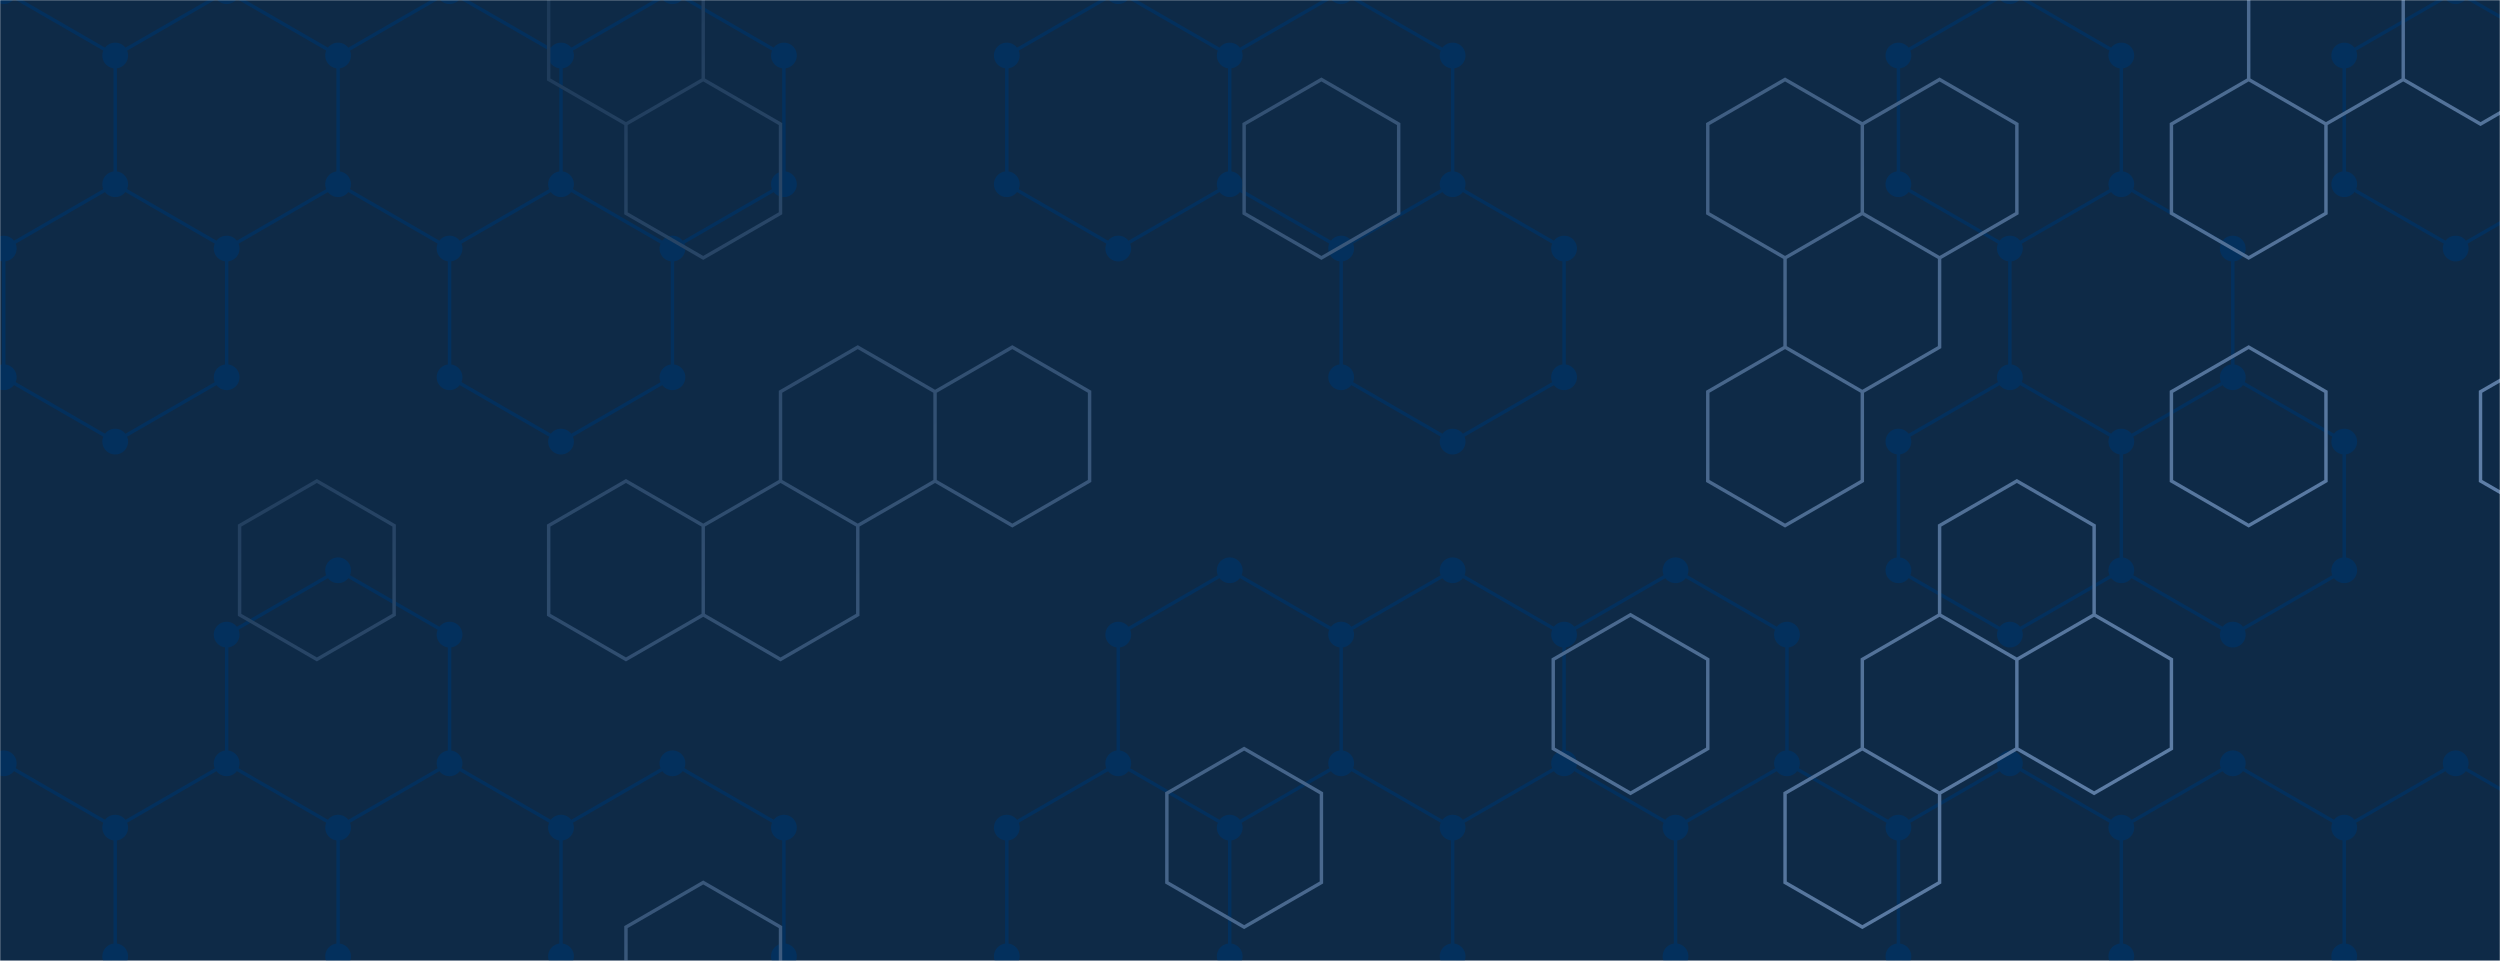 <svg xmlns="http://www.w3.org/2000/svg" version="1.1" xmlns:xlink="http://www.w3.org/1999/xlink" xmlns:svgjs="http://svgjs.com/svgjs" width="1457" height="560" preserveAspectRatio="none" viewBox="0 0 1457 560"><g mask="url(&quot;#SvgjsMask2245&quot;)" fill="none"><rect width="1457" height="560" x="0" y="0" fill="#0e2a47"></rect><path d="M2.19 -5.14L67.14 32.36L67.14 107.36L2.19 144.86L-62.76 107.36L-62.76 32.36zM67.14 107.36L132.1 144.86L132.1 219.86L67.14 257.36L2.19 219.86L2.19 144.86zM2.19 444.86L67.14 482.36L67.14 557.36L2.19 594.86L-62.76 557.36L-62.76 482.36zM67.14 557.36L132.1 594.86L132.1 669.86L67.14 707.36L2.19 669.86L2.19 594.86zM132.1 -5.14L197.05 32.36L197.05 107.36L132.1 144.86L67.14 107.36L67.14 32.36zM197.05 332.36L262 369.86L262 444.86L197.05 482.36L132.1 444.86L132.1 369.86zM132.1 444.86L197.05 482.36L197.05 557.36L132.1 594.86L67.14 557.36L67.14 482.36zM197.05 557.36L262 594.86L262 669.86L197.05 707.36L132.1 669.86L132.1 594.86zM262 -5.14L326.96 32.36L326.96 107.36L262 144.86L197.05 107.36L197.05 32.36zM326.96 107.36L391.91 144.86L391.91 219.86L326.96 257.36L262 219.86L262 144.86zM262 444.86L326.96 482.36L326.96 557.36L262 594.86L197.05 557.36L197.05 482.36zM391.91 -5.14L456.87 32.36L456.87 107.36L391.91 144.86L326.96 107.36L326.96 32.36zM391.91 444.86L456.87 482.36L456.87 557.36L391.91 594.86L326.96 557.36L326.96 482.36zM456.87 557.36L521.82 594.86L521.82 669.86L456.87 707.36L391.91 669.86L391.91 594.86zM586.77 557.36L651.73 594.86L651.73 669.86L586.77 707.36L521.82 669.86L521.82 594.86zM651.73 -5.14L716.68 32.36L716.68 107.36L651.73 144.86L586.77 107.36L586.77 32.36zM716.68 332.36L781.64 369.86L781.64 444.86L716.68 482.36L651.73 444.86L651.73 369.86zM651.73 444.86L716.68 482.36L716.68 557.36L651.73 594.86L586.77 557.36L586.77 482.36zM716.68 557.36L781.64 594.86L781.64 669.86L716.68 707.36L651.73 669.86L651.73 594.86zM781.63 -5.14L846.59 32.36L846.59 107.36L781.63 144.86L716.68 107.36L716.68 32.36zM846.59 107.36L911.54 144.86L911.54 219.86L846.59 257.36L781.63 219.86L781.63 144.86zM846.59 332.36L911.54 369.86L911.54 444.86L846.59 482.36L781.63 444.86L781.63 369.86zM976.5 332.36L1041.45 369.86L1041.45 444.86L976.5 482.36L911.54 444.86L911.54 369.86zM911.54 444.86L976.5 482.36L976.5 557.36L911.54 594.86L846.59 557.36L846.59 482.36zM1041.45 444.86L1106.4 482.36L1106.4 557.36L1041.45 594.86L976.5 557.36L976.5 482.36zM1171.36 -5.14L1236.31 32.36L1236.31 107.36L1171.36 144.86L1106.4 107.36L1106.4 32.36zM1236.31 107.36L1301.26 144.86L1301.26 219.86L1236.31 257.36L1171.36 219.86L1171.36 144.86zM1171.36 219.86L1236.31 257.36L1236.31 332.36L1171.36 369.86L1106.4 332.36L1106.4 257.36zM1171.36 444.86L1236.31 482.36L1236.31 557.36L1171.36 594.86L1106.4 557.36L1106.4 482.36zM1301.27 219.86L1366.22 257.36L1366.22 332.36L1301.27 369.86L1236.31 332.36L1236.31 257.36zM1301.27 444.86L1366.22 482.36L1366.22 557.36L1301.27 594.86L1236.31 557.36L1236.31 482.36zM1431.17 -5.14L1496.13 32.36L1496.13 107.36L1431.17 144.86L1366.22 107.36L1366.22 32.36zM1431.17 444.86L1496.13 482.36L1496.13 557.36L1431.17 594.86L1366.22 557.36L1366.22 482.36z" stroke="#03305d" stroke-width="2"></path><path d="M-5.31 -5.14 a7.5 7.5 0 1 0 15 0 a7.5 7.5 0 1 0 -15 0zM59.64 32.36 a7.5 7.5 0 1 0 15 0 a7.5 7.5 0 1 0 -15 0zM59.64 107.36 a7.5 7.5 0 1 0 15 0 a7.5 7.5 0 1 0 -15 0zM-5.31 144.86 a7.5 7.5 0 1 0 15 0 a7.5 7.5 0 1 0 -15 0zM-70.26 107.36 a7.5 7.5 0 1 0 15 0 a7.5 7.5 0 1 0 -15 0zM-70.26 32.36 a7.5 7.5 0 1 0 15 0 a7.5 7.5 0 1 0 -15 0zM124.6 144.86 a7.5 7.5 0 1 0 15 0 a7.5 7.5 0 1 0 -15 0zM124.6 219.86 a7.5 7.5 0 1 0 15 0 a7.5 7.5 0 1 0 -15 0zM59.64 257.36 a7.5 7.5 0 1 0 15 0 a7.5 7.5 0 1 0 -15 0zM-5.31 219.86 a7.5 7.5 0 1 0 15 0 a7.5 7.5 0 1 0 -15 0zM-5.31 444.86 a7.5 7.5 0 1 0 15 0 a7.5 7.5 0 1 0 -15 0zM59.64 482.36 a7.5 7.5 0 1 0 15 0 a7.5 7.5 0 1 0 -15 0zM59.64 557.36 a7.5 7.5 0 1 0 15 0 a7.5 7.5 0 1 0 -15 0zM-5.31 594.86 a7.5 7.5 0 1 0 15 0 a7.5 7.5 0 1 0 -15 0zM-70.26 557.36 a7.5 7.5 0 1 0 15 0 a7.5 7.5 0 1 0 -15 0zM-70.26 482.36 a7.5 7.5 0 1 0 15 0 a7.5 7.5 0 1 0 -15 0zM124.6 594.86 a7.5 7.5 0 1 0 15 0 a7.5 7.5 0 1 0 -15 0zM124.6 669.86 a7.5 7.5 0 1 0 15 0 a7.5 7.5 0 1 0 -15 0zM59.64 707.36 a7.5 7.5 0 1 0 15 0 a7.5 7.5 0 1 0 -15 0zM-5.31 669.86 a7.5 7.5 0 1 0 15 0 a7.5 7.5 0 1 0 -15 0zM124.6 -5.14 a7.5 7.5 0 1 0 15 0 a7.5 7.5 0 1 0 -15 0zM189.55 32.36 a7.5 7.5 0 1 0 15 0 a7.5 7.5 0 1 0 -15 0zM189.55 107.36 a7.5 7.5 0 1 0 15 0 a7.5 7.5 0 1 0 -15 0zM189.55 332.36 a7.5 7.5 0 1 0 15 0 a7.5 7.5 0 1 0 -15 0zM254.5 369.86 a7.5 7.5 0 1 0 15 0 a7.5 7.5 0 1 0 -15 0zM254.5 444.86 a7.5 7.5 0 1 0 15 0 a7.5 7.5 0 1 0 -15 0zM189.55 482.36 a7.5 7.5 0 1 0 15 0 a7.5 7.5 0 1 0 -15 0zM124.6 444.86 a7.5 7.5 0 1 0 15 0 a7.5 7.5 0 1 0 -15 0zM124.6 369.86 a7.5 7.5 0 1 0 15 0 a7.5 7.5 0 1 0 -15 0zM189.55 557.36 a7.5 7.5 0 1 0 15 0 a7.5 7.5 0 1 0 -15 0zM254.5 594.86 a7.5 7.5 0 1 0 15 0 a7.5 7.5 0 1 0 -15 0zM254.5 669.86 a7.5 7.5 0 1 0 15 0 a7.5 7.5 0 1 0 -15 0zM189.55 707.36 a7.5 7.5 0 1 0 15 0 a7.5 7.5 0 1 0 -15 0zM254.5 -5.14 a7.5 7.5 0 1 0 15 0 a7.5 7.5 0 1 0 -15 0zM319.46 32.36 a7.5 7.5 0 1 0 15 0 a7.5 7.5 0 1 0 -15 0zM319.46 107.36 a7.5 7.5 0 1 0 15 0 a7.5 7.5 0 1 0 -15 0zM254.5 144.86 a7.5 7.5 0 1 0 15 0 a7.5 7.5 0 1 0 -15 0zM384.41 144.86 a7.5 7.5 0 1 0 15 0 a7.5 7.5 0 1 0 -15 0zM384.41 219.86 a7.5 7.5 0 1 0 15 0 a7.5 7.5 0 1 0 -15 0zM319.46 257.36 a7.5 7.5 0 1 0 15 0 a7.5 7.5 0 1 0 -15 0zM254.5 219.86 a7.5 7.5 0 1 0 15 0 a7.5 7.5 0 1 0 -15 0zM319.46 482.36 a7.5 7.5 0 1 0 15 0 a7.5 7.5 0 1 0 -15 0zM319.46 557.36 a7.5 7.5 0 1 0 15 0 a7.5 7.5 0 1 0 -15 0zM384.41 -5.14 a7.5 7.5 0 1 0 15 0 a7.5 7.5 0 1 0 -15 0zM449.37 32.36 a7.5 7.5 0 1 0 15 0 a7.5 7.5 0 1 0 -15 0zM449.37 107.36 a7.5 7.5 0 1 0 15 0 a7.5 7.5 0 1 0 -15 0zM384.41 444.86 a7.5 7.5 0 1 0 15 0 a7.5 7.5 0 1 0 -15 0zM449.37 482.36 a7.5 7.5 0 1 0 15 0 a7.5 7.5 0 1 0 -15 0zM449.37 557.36 a7.5 7.5 0 1 0 15 0 a7.5 7.5 0 1 0 -15 0zM384.41 594.86 a7.5 7.5 0 1 0 15 0 a7.5 7.5 0 1 0 -15 0zM514.32 594.86 a7.5 7.5 0 1 0 15 0 a7.5 7.5 0 1 0 -15 0zM514.32 669.86 a7.5 7.5 0 1 0 15 0 a7.5 7.5 0 1 0 -15 0zM449.37 707.36 a7.5 7.5 0 1 0 15 0 a7.5 7.5 0 1 0 -15 0zM384.41 669.86 a7.5 7.5 0 1 0 15 0 a7.5 7.5 0 1 0 -15 0zM579.27 557.36 a7.5 7.5 0 1 0 15 0 a7.5 7.5 0 1 0 -15 0zM644.23 594.86 a7.5 7.5 0 1 0 15 0 a7.5 7.5 0 1 0 -15 0zM644.23 669.86 a7.5 7.5 0 1 0 15 0 a7.5 7.5 0 1 0 -15 0zM579.27 707.36 a7.5 7.5 0 1 0 15 0 a7.5 7.5 0 1 0 -15 0zM644.23 -5.14 a7.5 7.5 0 1 0 15 0 a7.5 7.5 0 1 0 -15 0zM709.18 32.36 a7.5 7.5 0 1 0 15 0 a7.5 7.5 0 1 0 -15 0zM709.18 107.36 a7.5 7.5 0 1 0 15 0 a7.5 7.5 0 1 0 -15 0zM644.23 144.86 a7.5 7.5 0 1 0 15 0 a7.5 7.5 0 1 0 -15 0zM579.27 107.36 a7.5 7.5 0 1 0 15 0 a7.5 7.5 0 1 0 -15 0zM579.27 32.36 a7.5 7.5 0 1 0 15 0 a7.5 7.5 0 1 0 -15 0zM709.18 332.36 a7.5 7.5 0 1 0 15 0 a7.5 7.5 0 1 0 -15 0zM774.14 369.86 a7.5 7.5 0 1 0 15 0 a7.5 7.5 0 1 0 -15 0zM774.14 444.86 a7.5 7.5 0 1 0 15 0 a7.5 7.5 0 1 0 -15 0zM709.18 482.36 a7.5 7.5 0 1 0 15 0 a7.5 7.5 0 1 0 -15 0zM644.23 444.86 a7.5 7.5 0 1 0 15 0 a7.5 7.5 0 1 0 -15 0zM644.23 369.86 a7.5 7.5 0 1 0 15 0 a7.5 7.5 0 1 0 -15 0zM709.18 557.36 a7.5 7.5 0 1 0 15 0 a7.5 7.5 0 1 0 -15 0zM579.27 482.36 a7.5 7.5 0 1 0 15 0 a7.5 7.5 0 1 0 -15 0zM774.14 594.86 a7.5 7.5 0 1 0 15 0 a7.5 7.5 0 1 0 -15 0zM774.14 669.86 a7.5 7.5 0 1 0 15 0 a7.5 7.5 0 1 0 -15 0zM709.18 707.36 a7.5 7.5 0 1 0 15 0 a7.5 7.5 0 1 0 -15 0zM774.13 -5.14 a7.5 7.5 0 1 0 15 0 a7.5 7.5 0 1 0 -15 0zM839.09 32.36 a7.5 7.5 0 1 0 15 0 a7.5 7.5 0 1 0 -15 0zM839.09 107.36 a7.5 7.5 0 1 0 15 0 a7.5 7.5 0 1 0 -15 0zM774.13 144.86 a7.5 7.5 0 1 0 15 0 a7.5 7.5 0 1 0 -15 0zM904.04 144.86 a7.5 7.5 0 1 0 15 0 a7.5 7.5 0 1 0 -15 0zM904.04 219.86 a7.5 7.5 0 1 0 15 0 a7.5 7.5 0 1 0 -15 0zM839.09 257.36 a7.5 7.5 0 1 0 15 0 a7.5 7.5 0 1 0 -15 0zM774.13 219.86 a7.5 7.5 0 1 0 15 0 a7.5 7.5 0 1 0 -15 0zM839.09 332.36 a7.5 7.5 0 1 0 15 0 a7.5 7.5 0 1 0 -15 0zM904.04 369.86 a7.5 7.5 0 1 0 15 0 a7.5 7.5 0 1 0 -15 0zM904.04 444.86 a7.5 7.5 0 1 0 15 0 a7.5 7.5 0 1 0 -15 0zM839.09 482.36 a7.5 7.5 0 1 0 15 0 a7.5 7.5 0 1 0 -15 0zM774.13 444.86 a7.5 7.5 0 1 0 15 0 a7.5 7.5 0 1 0 -15 0zM774.13 369.86 a7.5 7.5 0 1 0 15 0 a7.5 7.5 0 1 0 -15 0zM969 332.36 a7.5 7.5 0 1 0 15 0 a7.5 7.5 0 1 0 -15 0zM1033.95 369.86 a7.5 7.5 0 1 0 15 0 a7.5 7.5 0 1 0 -15 0zM1033.95 444.86 a7.5 7.5 0 1 0 15 0 a7.5 7.5 0 1 0 -15 0zM969 482.36 a7.5 7.5 0 1 0 15 0 a7.5 7.5 0 1 0 -15 0zM969 557.36 a7.5 7.5 0 1 0 15 0 a7.5 7.5 0 1 0 -15 0zM904.04 594.86 a7.5 7.5 0 1 0 15 0 a7.5 7.5 0 1 0 -15 0zM839.09 557.36 a7.5 7.5 0 1 0 15 0 a7.5 7.5 0 1 0 -15 0zM1098.9 482.36 a7.5 7.5 0 1 0 15 0 a7.5 7.5 0 1 0 -15 0zM1098.9 557.36 a7.5 7.5 0 1 0 15 0 a7.5 7.5 0 1 0 -15 0zM1033.95 594.86 a7.5 7.5 0 1 0 15 0 a7.5 7.5 0 1 0 -15 0zM1163.86 -5.14 a7.5 7.5 0 1 0 15 0 a7.5 7.5 0 1 0 -15 0zM1228.81 32.36 a7.5 7.5 0 1 0 15 0 a7.5 7.5 0 1 0 -15 0zM1228.81 107.36 a7.5 7.5 0 1 0 15 0 a7.5 7.5 0 1 0 -15 0zM1163.86 144.86 a7.5 7.5 0 1 0 15 0 a7.5 7.5 0 1 0 -15 0zM1098.9 107.36 a7.5 7.5 0 1 0 15 0 a7.5 7.5 0 1 0 -15 0zM1098.9 32.36 a7.5 7.5 0 1 0 15 0 a7.5 7.5 0 1 0 -15 0zM1293.76 144.86 a7.5 7.5 0 1 0 15 0 a7.5 7.5 0 1 0 -15 0zM1293.76 219.86 a7.5 7.5 0 1 0 15 0 a7.5 7.5 0 1 0 -15 0zM1228.81 257.36 a7.5 7.5 0 1 0 15 0 a7.5 7.5 0 1 0 -15 0zM1163.86 219.86 a7.5 7.5 0 1 0 15 0 a7.5 7.5 0 1 0 -15 0zM1228.81 332.36 a7.5 7.5 0 1 0 15 0 a7.5 7.5 0 1 0 -15 0zM1163.86 369.86 a7.5 7.5 0 1 0 15 0 a7.5 7.5 0 1 0 -15 0zM1098.9 332.36 a7.5 7.5 0 1 0 15 0 a7.5 7.5 0 1 0 -15 0zM1098.9 257.36 a7.5 7.5 0 1 0 15 0 a7.5 7.5 0 1 0 -15 0zM1163.86 444.86 a7.5 7.5 0 1 0 15 0 a7.5 7.5 0 1 0 -15 0zM1228.81 482.36 a7.5 7.5 0 1 0 15 0 a7.5 7.5 0 1 0 -15 0zM1228.81 557.36 a7.5 7.5 0 1 0 15 0 a7.5 7.5 0 1 0 -15 0zM1163.86 594.86 a7.5 7.5 0 1 0 15 0 a7.5 7.5 0 1 0 -15 0zM1293.77 219.86 a7.5 7.5 0 1 0 15 0 a7.5 7.5 0 1 0 -15 0zM1358.72 257.36 a7.5 7.5 0 1 0 15 0 a7.5 7.5 0 1 0 -15 0zM1358.72 332.36 a7.5 7.5 0 1 0 15 0 a7.5 7.5 0 1 0 -15 0zM1293.77 369.86 a7.5 7.5 0 1 0 15 0 a7.5 7.5 0 1 0 -15 0zM1293.77 444.86 a7.5 7.5 0 1 0 15 0 a7.5 7.5 0 1 0 -15 0zM1358.72 482.36 a7.5 7.5 0 1 0 15 0 a7.5 7.5 0 1 0 -15 0zM1358.72 557.36 a7.5 7.5 0 1 0 15 0 a7.5 7.5 0 1 0 -15 0zM1293.77 594.86 a7.5 7.5 0 1 0 15 0 a7.5 7.5 0 1 0 -15 0zM1423.67 -5.14 a7.5 7.5 0 1 0 15 0 a7.5 7.5 0 1 0 -15 0zM1488.63 32.36 a7.5 7.5 0 1 0 15 0 a7.5 7.5 0 1 0 -15 0zM1488.63 107.36 a7.5 7.5 0 1 0 15 0 a7.5 7.5 0 1 0 -15 0zM1423.67 144.86 a7.5 7.5 0 1 0 15 0 a7.5 7.5 0 1 0 -15 0zM1358.72 107.36 a7.5 7.5 0 1 0 15 0 a7.5 7.5 0 1 0 -15 0zM1358.72 32.36 a7.5 7.5 0 1 0 15 0 a7.5 7.5 0 1 0 -15 0zM1423.67 444.86 a7.5 7.5 0 1 0 15 0 a7.5 7.5 0 1 0 -15 0zM1488.63 482.36 a7.5 7.5 0 1 0 15 0 a7.5 7.5 0 1 0 -15 0zM1488.63 557.36 a7.5 7.5 0 1 0 15 0 a7.5 7.5 0 1 0 -15 0zM1423.67 594.86 a7.5 7.5 0 1 0 15 0 a7.5 7.5 0 1 0 -15 0z" fill="#03305d"></path><path d="M184.67 280.31L229.7 306.31L229.7 358.31L184.67 384.31L139.63 358.31L139.63 306.31zM364.81 -31.69L409.84 -5.69L409.84 46.31L364.81 72.31L319.77 46.31L319.77 -5.69zM409.84 46.31L454.88 72.31L454.88 124.31L409.84 150.31L364.81 124.31L364.81 72.31zM364.81 280.31L409.84 306.31L409.84 358.31L364.81 384.31L319.77 358.31L319.77 306.31zM409.84 514.31L454.88 540.31L454.88 592.31L409.84 618.31L364.81 592.31L364.81 540.31zM499.91 202.31L544.95 228.31L544.95 280.31L499.91 306.31L454.88 280.31L454.88 228.31zM454.88 280.31L499.91 306.31L499.91 358.31L454.88 384.31L409.84 358.31L409.84 306.31zM589.98 202.31L635.01 228.31L635.01 280.31L589.98 306.31L544.95 280.31L544.95 228.31zM770.12 46.31L815.15 72.31L815.15 124.31L770.12 150.31L725.08 124.31L725.08 72.31zM725.08 436.31L770.12 462.31L770.12 514.31L725.08 540.31L680.05 514.31L680.05 462.31zM950.26 358.31L995.29 384.31L995.29 436.31L950.26 462.31L905.22 436.31L905.22 384.31zM1040.33 46.31L1085.36 72.31L1085.36 124.31L1040.33 150.31L995.29 124.31L995.29 72.31zM1040.33 202.31L1085.36 228.31L1085.36 280.31L1040.33 306.31L995.29 280.31L995.29 228.31zM1130.39 46.31L1175.43 72.31L1175.43 124.31L1130.39 150.31L1085.36 124.31L1085.36 72.31zM1085.36 124.31L1130.39 150.31L1130.39 202.31L1085.36 228.31L1040.33 202.31L1040.33 150.31zM1130.39 358.31L1175.43 384.31L1175.43 436.31L1130.39 462.31L1085.36 436.31L1085.36 384.31zM1085.36 436.31L1130.39 462.31L1130.39 514.31L1085.36 540.31L1040.33 514.31L1040.33 462.31zM1175.43 280.31L1220.46 306.31L1220.46 358.31L1175.43 384.31L1130.39 358.31L1130.39 306.31zM1220.46 358.31L1265.5 384.31L1265.5 436.31L1220.46 462.31L1175.43 436.31L1175.43 384.31zM1310.53 46.31L1355.57 72.31L1355.57 124.31L1310.53 150.31L1265.5 124.31L1265.5 72.31zM1310.53 202.31L1355.57 228.31L1355.57 280.31L1310.53 306.31L1265.5 280.31L1265.5 228.31zM1355.57 -31.69L1400.6 -5.69L1400.6 46.31L1355.57 72.31L1310.53 46.31L1310.53 -5.69zM1445.64 -31.69L1490.67 -5.69L1490.67 46.31L1445.64 72.31L1400.6 46.31L1400.6 -5.69zM1490.67 202.31L1535.71 228.31L1535.71 280.31L1490.67 306.31L1445.64 280.31L1445.64 228.31z" stroke="url(#SvgjsLinearGradient2246)" stroke-width="2"></path></g><defs><mask id="SvgjsMask2245"><rect width="1457" height="560" fill="#ffffff"></rect></mask><linearGradient x1="224.232" y1="-224.224" x2="1232.768" y2="784.224" gradientUnits="userSpaceOnUse" id="SvgjsLinearGradient2246"><stop stop-color="#0e2a47" offset="0"></stop><stop stop-color="rgba(107, 140, 183, 1)" offset="1"></stop></linearGradient></defs></svg>